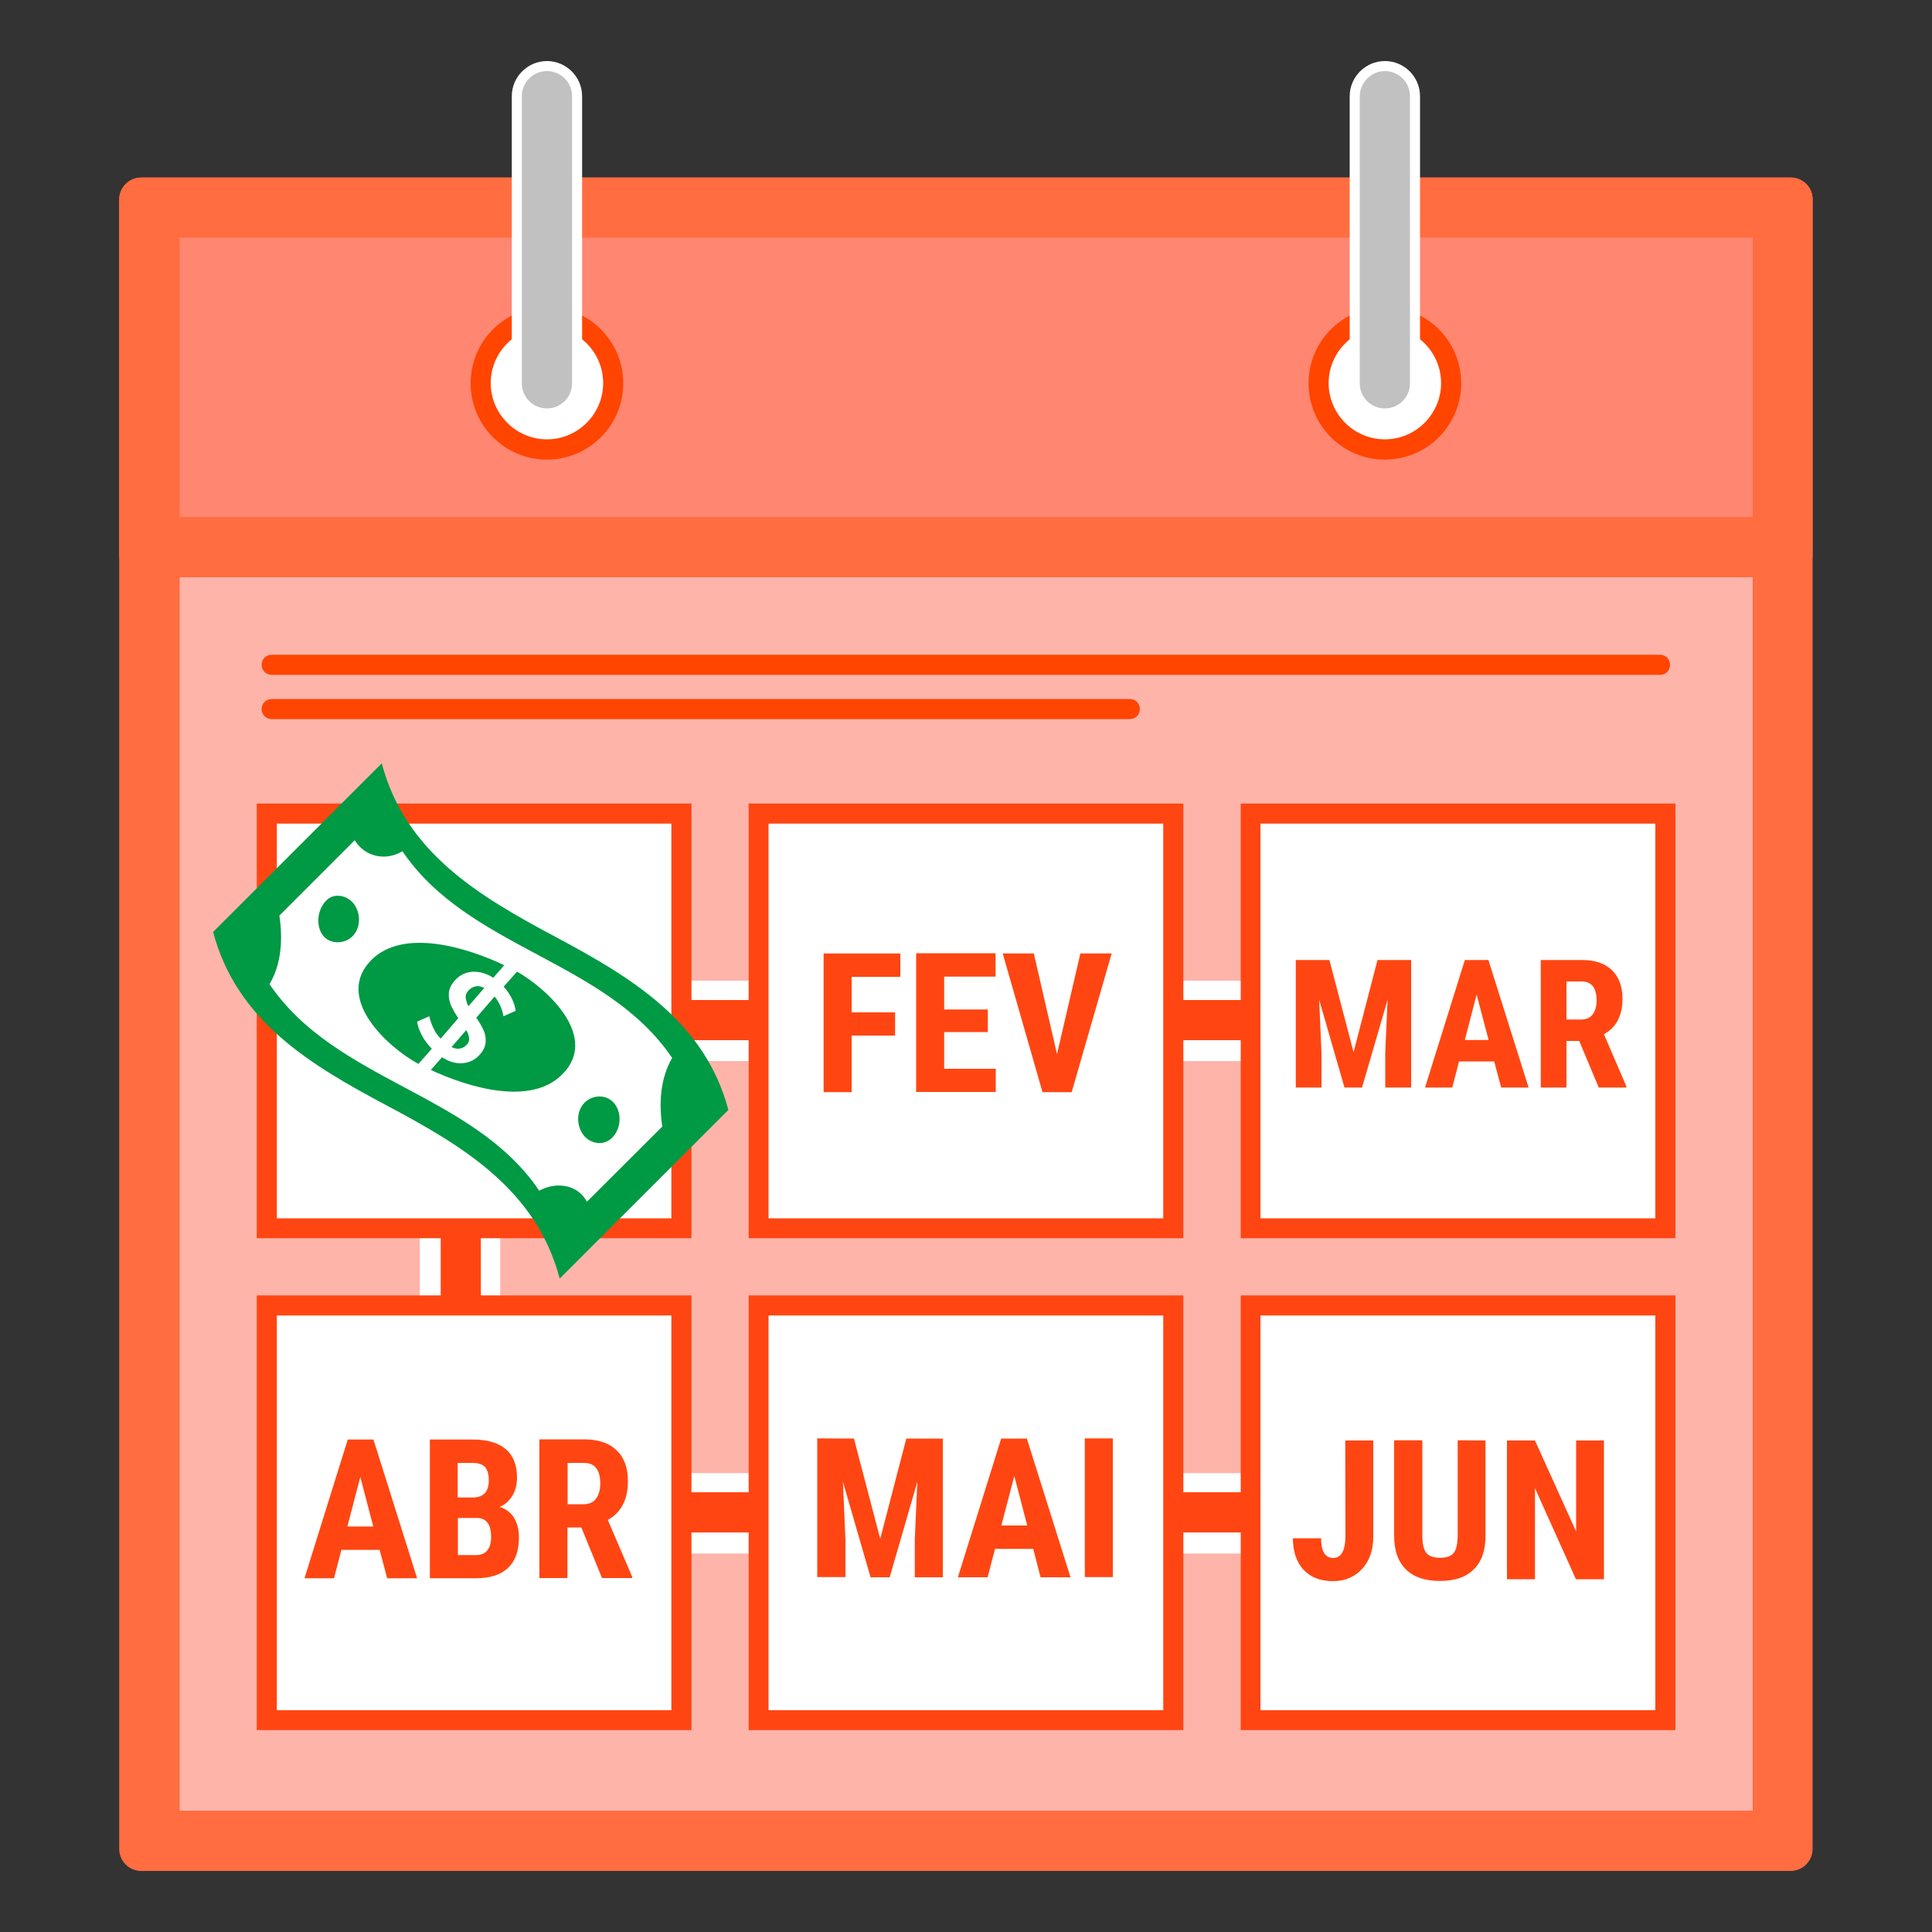 <?xml version="1.0" encoding="utf-8"?>
<!-- Generator: Adobe Illustrator 19.1.0, SVG Export Plug-In . SVG Version: 6.00 Build 0)  -->
<svg version="1.1" id="Layer_1" xmlns="http://www.w3.org/2000/svg" xmlns:xlink="http://www.w3.org/1999/xlink" x="0px" y="0px"
	 viewBox="300 -300 1000 1000" style="enable-background:new 300 -300 1000 1000;" xml:space="preserve">
<rect x="300" y="-300" width="1000" height="1000" fill="#333333" stroke="none"/>
<style type="text/css">
	.st0{fill:#FFB4AA;}
	.st1{fill:#FF6D40;}
	.st2{fill:#FF8671;}
	.st3{fill:#FFFFFF;}
	.st4{fill:#FF4500;}
	.st5{fill:none;}
	.st6{fill:#C1C1C1;}
	.st7{fill:#FF4612;}
	.st8{fill:#009944;}
</style>
<g>
	<g>
		<g>
			<rect x="377.3" y="-192.5" class="st0" width="845.3" height="845.3"/>
		</g>
		<g>
			<path class="st1" d="M1207.2-177v814.2H393V-177H1207.2 M1226.8-208.1H373.1c-6.3,0-11.4,5.1-11.4,11.4V657
				c0,6.3,5.1,11.4,11.4,11.4h853.7c6.3,0,11.4-5.1,11.4-11.4v-853.7C1238.3-203,1233.2-208.1,1226.8-208.1L1226.8-208.1z"/>
		</g>
	</g>
	<g>
		<g>
			<rect x="377.3" y="-192.5" class="st2" width="845.3" height="175.8"/>
		</g>
		<g>
			<path class="st1" d="M1207.2-177v144.6H393V-177H1207.2 M1226.8-208.1H373.1c-6.3,0-11.4,5.1-11.4,11.4v184.1
				c0,6.3,5.1,11.4,11.4,11.4h853.7c6.3,0,11.4-5.1,11.4-11.4v-184.1C1238.3-203,1233.2-208.1,1226.8-208.1L1226.8-208.1z"/>
		</g>
	</g>
	<g>
		<g>
			<g>
				<path class="st3" d="M1016.8-67.3c-18.9,0-34.3-15.4-34.3-34.3s15.4-34.4,34.3-34.4s34.3,15.4,34.3,34.3
					S1035.8-67.3,1016.8-67.3z"/>
			</g>
			<g>
				<path class="st4" d="M1016.8-130.8c16.1,0,29.1,13.1,29.1,29.1s-13.1,29.1-29.1,29.1s-29.1-13.1-29.1-29.1
					S1000.8-130.8,1016.8-130.8 M1016.8-141.1c-21.8,0-39.5,17.7-39.5,39.5s17.7,39.5,39.5,39.5c21.8,0,39.5-17.7,39.5-39.5
					S1038.8-141.1,1016.8-141.1L1016.8-141.1z"/>
			</g>
		</g>
		<g>
			<g>
				<path class="st3" d="M583.1-67.3c-18.9,0-34.3-15.4-34.3-34.3s15.4-34.3,34.3-34.3s34.3,15.4,34.3,34.3S602-67.3,583.1-67.3z"/>
			</g>
			<g>
				<path class="st4" d="M583.1-130.8c16.1,0,29.1,13.1,29.1,29.1s-13.1,29.1-29.1,29.1S554-85.7,554-101.7S567-130.8,583.1-130.8
					 M583.1-141.1c-21.8,0-39.5,17.7-39.5,39.5s17.7,39.5,39.5,39.5s39.5-17.7,39.5-39.5S604.9-141.1,583.1-141.1L583.1-141.1z"/>
			</g>
		</g>
		<g>
			<g>
				<line class="st5" x1="1016.8" y1="-101.6" x2="1016.8" y2="-250.2"/>
				<rect x="1014.3" y="-250.2" class="st3" width="5.2" height="148.6"/>
			</g>
			<g>
				<g>
					<path class="st6" d="M1016.8-86c-8.6,0-15.6-7-15.6-15.6v-148.6c0-8.6,7-15.6,15.6-15.6s15.6,7,15.6,15.6v148.6
						C1032.4-93,1025.4-86,1016.8-86z"/>
				</g>
				<g>
					<path class="st3" d="M1016.8-263.2c7.2,0,13,5.8,13,13v148.6c0,7.2-5.8,13-13,13c-7.2,0-13-5.8-13-13v-148.6
						C1003.9-257.4,1009.8-263.2,1016.8-263.2 M1016.8-268.4c-10,0-18.2,8.2-18.2,18.2v148.6c0,10,8.2,18.2,18.2,18.2
						s18.2-8.2,18.2-18.2v-148.6C1035-260.2,1026.9-268.4,1016.8-268.4L1016.8-268.4z"/>
				</g>
			</g>
		</g>
		<g>
			<g>
				<line class="st5" x1="583.1" y1="-101.6" x2="583.1" y2="-250.2"/>
				<rect x="580.5" y="-250.2" class="st3" width="5.2" height="148.6"/>
			</g>
			<g>
				<g>
					<path class="st6" d="M583.1-86c-8.6,0-15.6-7-15.6-15.6v-148.6c0-8.6,7-15.6,15.6-15.6s15.6,7,15.6,15.6v148.6
						C598.8-93,591.8-86,583.1-86z"/>
				</g>
				<g>
					<path class="st3" d="M583.1-263.2c7.2,0,13,5.8,13,13v148.6c0,7.2-5.8,13-13,13s-13-5.8-13-13v-148.6
						C570.1-257.4,575.9-263.2,583.1-263.2 M583.1-268.4c-10,0-18.2,8.2-18.2,18.2v148.6c0,10,8.2,18.2,18.2,18.2
						s18.2-8.2,18.2-18.2v-148.6C601.3-260.2,593.1-268.4,583.1-268.4L583.1-268.4z"/>
				</g>
			</g>
		</g>
	</g>
	<g>
		<g>
			<line class="st5" x1="1054.7" y1="228.4" x2="609.9" y2="228.4"/>
			<path class="st3" d="M1054.7,249.2H609.9c-11.5,0-20.8-9.3-20.8-20.8s9.3-20.8,20.8-20.8h444.7c11.5,0,20.8,9.3,20.8,20.8
				S1066,249.2,1054.7,249.2z"/>
		</g>
		<g>
			<line class="st5" x1="1054.7" y1="228" x2="609.9" y2="228"/>
			<path class="st7" d="M1054.7,238.4H609.9c-5.7,0-10.4-4.7-10.4-10.4s4.7-10.4,10.4-10.4h444.7c5.7,0,10.4,4.7,10.4,10.4
				C1065,233.7,1060.3,238.4,1054.7,238.4z"/>
		</g>
	</g>
	<g>
		<g>
			<line class="st5" x1="1054.7" y1="483.3" x2="609.9" y2="483.3"/>
			<path class="st3" d="M1054.7,504.1H609.9c-11.5,0-20.8-9.3-20.8-20.8s9.3-20.8,20.8-20.8h444.7c11.5,0,20.8,9.3,20.8,20.8
				C1075.3,494.8,1066,504.1,1054.7,504.1z"/>
		</g>
		<g>
			<line class="st5" x1="1054.7" y1="482.8" x2="609.9" y2="482.8"/>
			<path class="st7" d="M1054.7,493.2H609.9c-5.7,0-10.4-4.7-10.4-10.4s4.7-10.4,10.4-10.4h444.7c5.7,0,10.4,4.7,10.4,10.4
				C1065,488.6,1060.3,493.2,1054.7,493.2z"/>
		</g>
	</g>
	<g>
		<g>
			<line class="st5" x1="538.1" y1="420.4" x2="538.1" y2="295.2"/>
			<path class="st3" d="M538.1,441.1c-11.5,0-20.8-9.3-20.8-20.8V295.2c0-11.5,9.3-20.8,20.8-20.8s20.8,9.3,20.8,20.8v125.1
				C558.9,431.8,549.6,441.1,538.1,441.1z"/>
		</g>
		<g>
			<line class="st5" x1="538.5" y1="420.4" x2="538.5" y2="295.2"/>
			<path class="st7" d="M538.5,430.8c-5.7,0-10.4-4.7-10.4-10.4V295.2c0-5.7,4.7-10.4,10.4-10.4s10.4,4.7,10.4,10.4v125.1
				C548.9,426.1,544.3,430.8,538.5,430.8z"/>
		</g>
	</g>
	<g>
		<g>
			<g>
				<rect x="438" y="121.1" class="st3" width="214.6" height="214.6"/>
			</g>
			<g>
				<path class="st7" d="M647.5,126.3v204.3H443.3V126.3H647.5 M657.9,115.9h-225v225h225V115.9L657.9,115.9z"/>
			</g>
		</g>
		<g>
			<g>
				<rect x="692.6" y="121.1" class="st3" width="214.6" height="214.6"/>
			</g>
			<g>
				<path class="st7" d="M902.1,126.3v204.3H697.8V126.3H902.1 M912.5,115.9h-225v225h225V115.9L912.5,115.9z"/>
			</g>
		</g>
		<g>
			<g>
				<rect x="947.3" y="121.1" class="st3" width="214.6" height="214.6"/>
			</g>
			<g>
				<path class="st7" d="M1156.8,126.3v204.3H952.4V126.3H1156.8 M1167.2,115.9h-225v225h225V115.9L1167.2,115.9z"/>
			</g>
		</g>
		<g>
			<g>
				<rect x="438" y="375.7" class="st3" width="214.6" height="214.6"/>
			</g>
			<g>
				<path class="st7" d="M647.5,380.9v204.3H443.3V380.9H647.5 M657.9,370.5h-225v225h225V370.5L657.9,370.5z"/>
			</g>
		</g>
		<g>
			<g>
				<rect x="692.6" y="375.7" class="st3" width="214.6" height="214.6"/>
			</g>
			<g>
				<path class="st7" d="M902.1,380.9v204.3H697.8V380.9H902.1 M912.5,370.5h-225v225h225V370.5L912.5,370.5z"/>
			</g>
		</g>
		<g>
			<g>
				<rect x="947.3" y="375.7" class="st3" width="214.6" height="214.6"/>
			</g>
			<g>
				<path class="st7" d="M1156.8,380.9v204.3H952.4V380.9H1156.8 M1167.2,370.5h-225v225h225V370.5L1167.2,370.5z"/>
			</g>
		</g>
	</g>
	<g>
		<g>
			<g>
				<path class="st3" d="M496.1,105c0,0,8.1,43.2,87.6,82.6s86.3,82.3,86.3,82.3l-77.4,82c0,0-14.3-47-85.4-80.8
					c-71.1-34-84.5-71.1-91.2-86.3C426.8,172.1,496.1,105,496.1,105L496.1,105z"/>
			</g>
		</g>
		<g>
			<g>
				<path class="st8" d="M587.3,184.8c-39.4-21-77.5-43.5-89.7-89.7l-87.3,87.3c12.2,46,50.2,68.7,89.7,89.7s77.5,43.5,89.7,89.7
					l87.3-87.3C664.8,228.5,626.6,205.8,587.3,184.8L587.3,184.8z M603.8,322c-5-9.2-16.2-10.4-24.7-5.7
					c-34.3-50.7-105.3-56.3-139.6-106.9c6.3-10.6,6.9-23.7,5.1-35.5l39-39c5.3,8.7,16.1,10.9,24.7,5.7
					c34.4,50.7,105.3,56.3,139.6,107c-6.2,10.6-6.9,23.7-5.1,35.5L603.8,322z"/>
			</g>
		</g>
		<g>
			<g>
				<path class="st8" d="M616.8,288.9c-4.3,4.4-11.2,3.2-14.8-1.4c-3.6-4.8-3.9-12.2,0.5-16.7c4.4-4.4,11.7-4.5,15.6,0.5
					C622.1,276.5,621.3,284.5,616.8,288.9z"/>
			</g>
		</g>
		<g>
			<g>
				<path class="st8" d="M482.5,184.6c-4.1,4.1-11.8,4.4-15.5-0.6c-3.7-5.2-2.6-13.3,1.7-17.7c4.1-4.5,11.1-2.9,14.5,1.6
					C486.8,172.8,486.8,180.1,482.5,184.6z"/>
			</g>
		</g>
		<g>
			<g>
				<g>
					<path class="st8" d="M542.3,212.9c-1,1.1-1.5,2.4-1.2,3.7c0.2,1.4,0.5,2.6,1.2,3.9c0,0.1,0.1,0.2,0.2,0.3l8.2-9.5
						c-1-0.4-2.2-0.8-3.2-0.9C545.4,210.5,543.8,211.2,542.3,212.9z"/>
				</g>
			</g>
			<g>
				<g>
					<path class="st8" d="M541.8,240.5c0.8-0.9,1.2-2.1,1-3.2c-0.2-1.1-0.5-2.5-1.2-3.6c-0.1-0.1-0.2-0.3-0.3-0.5l-7.6,8.8
						c1,0.4,1.9,0.7,2.9,0.8C538.6,242.9,540.3,242.2,541.8,240.5z"/>
				</g>
			</g>
			<g>
				<g>
					<path class="st8" d="M567.6,202.9l-6.9,7.8c1.7,1.9,3.1,3.9,4.2,6.1s1.8,4.5,2,6.4l-6.3,2.8c-0.7-3.9-2.3-7.4-4.6-10.2l-9.5,11
						c1.6,2.2,2.7,4.2,3.5,5.8c1,2,1.5,4.1,1.4,6.4c-0.1,2.3-1,4.6-3,6.8c-2.4,2.7-5.3,4.2-8.9,4.5c-3.5,0.3-7.1-0.7-10.7-3.1
						l-5.8,6.6c19.5,9.1,51.5,18.7,67.8,2.5C610.4,237.1,583.9,212.2,567.6,202.9L567.6,202.9z"/>
				</g>
			</g>
			<g>
				<g>
					<path class="st8" d="M523.5,242.8c-2.1-2.1-3.8-4.4-5.1-6.8c-1.2-2.4-2.2-4.8-2.5-7.2l6.3-2.8c0.6,2.8,1.6,5.3,2.8,7.5
						c0.8,1.5,1.9,2.8,3.1,4.1l9.1-10.6c-1.5-2.2-2.6-4.2-3.4-5.8c-1-2-1.6-4.3-1.5-6.6c0-2.4,1-4.7,3.1-7.1c2.4-2.7,5.4-4.2,9-4.5
						c3.7-0.2,7.4,0.8,10.9,3.1l5.7-6.5c-19.3-9.2-52.1-19.3-68.7-2.8c-19.6,19.6,8.1,45.1,24.3,53.9L523.5,242.8L523.5,242.8z"/>
				</g>
			</g>
		</g>
	</g>
	<g>
		<path class="st7" d="M763.3,236h-22.5v29.3h-14.5v-71.8H766v12.1h-25.2V224h22.5V236z"/>
		<path class="st7" d="M811.3,234.2h-22.6v19h26.7v12h-41.2v-71.8h41.1v12.1h-26.6v17h22.6V234.2z"/>
		<path class="st7" d="M847.1,245.6l12.1-52.1h16.2l-20.7,71.8h-15.1L819,193.5h16.1L847.1,245.6z"/>
	</g>
	<g>
		<path class="st7" d="M988.1,196.9l12.5,47.7l12.4-47.7h17.4v66H1017V245l1.2-27.5l-13.2,45.4h-9.1l-13.1-45.4L984,245v17.9h-13.3
			v-66H988.1z"/>
		<path class="st7" d="M1073.4,249.4h-18.2l-3.5,13.5h-14.1l20.6-66h12.2l20.8,66h-14.2L1073.4,249.4z M1058.2,238.3h12.3l-6.2-23.5
			L1058.2,238.3z"/>
		<path class="st7" d="M1117.4,238.8h-6.6v24.1h-13.3v-66h21.3c6.7,0,11.8,1.7,15.5,5.2c3.6,3.5,5.5,8.4,5.5,14.8
			c0,8.8-3.2,14.9-9.6,18.4l11.6,27v0.6h-14.3L1117.4,238.8z M1110.8,227.7h7.6c2.7,0,4.7-0.9,6-2.7s2-4.1,2-7.1
			c0-6.6-2.6-9.9-7.8-9.9h-7.8L1110.8,227.7L1110.8,227.7z"/>
	</g>
	<g>
		<path class="st7" d="M742,444.6l13.6,51.9l13.5-51.9H788v71.8h-14.5V497l1.3-30l-14.3,49.4h-9.9L736.3,467l1.3,29.9v19.4H723
			v-71.8L742,444.6L742,444.6z"/>
		<path class="st7" d="M834.8,501.7H815l-3.8,14.7h-15.4l22.4-71.8h13.3l22.6,71.8h-15.5L834.8,501.7z M818.3,489.6h13.4L825,464
			L818.3,489.6z"/>
		<path class="st7" d="M876,516.3h-14.5v-71.8H876V516.3z"/>
	</g>
	<g>
		<path class="st7" d="M496.5,502.2h-19.8l-3.8,14.7h-15.3l22.4-71.8h13.3l22.6,71.8h-15.5L496.5,502.2z M479.8,490.1h13.4
			l-6.7-25.6L479.8,490.1z"/>
		<path class="st7" d="M522.5,516.9v-71.8h22.2c7.5,0,13.2,1.7,17.1,5c3.9,3.3,5.8,8.2,5.8,14.7c0,3.6-0.8,6.8-2.4,9.4
			c-1.6,2.6-3.8,4.6-6.6,5.8c3.2,0.9,5.7,2.8,7.4,5.5c1.7,2.8,2.6,6.2,2.6,10.3c0,7-1.9,12.2-5.7,15.8c-3.8,3.6-9.4,5.3-16.6,5.3
			L522.5,516.9L522.5,516.9z M537,475.1h7.5c5.7,0,8.5-2.9,8.5-8.8c0-3.3-0.7-5.6-2-7c-1.3-1.4-3.5-2.1-6.4-2.1h-7.7v17.9H537z
			 M537,485.7v19.2h9.3c2.6,0,4.6-0.8,5.9-2.4c1.3-1.6,2-3.9,2-6.9c0-6.4-2.3-9.7-7-9.9H537L537,485.7z"/>
		<path class="st7" d="M600.9,490.6h-7.2v26.2h-14.5V445h23.1c7.3,0,12.9,1.9,16.8,5.6c4,3.8,5.9,9.1,5.9,16.1
			c0,9.5-3.5,16.2-10.4,20l12.6,29.4v0.7h-15.6L600.9,490.6z M593.8,478.6h8.2c2.9,0,5.1-1,6.5-2.9c1.4-1.9,2.2-4.5,2.2-7.7
			c0-7.2-2.8-10.8-8.4-10.8h-8.5V478.6z"/>
	</g>
	<g>
		<path class="st7" d="M996.3,445.6h14.5v49.7c0,7-1.9,12.6-5.8,16.8c-3.9,4.2-8.9,6.3-15,6.3c-6.6,0-11.7-2-15.3-5.9
			c-3.6-3.9-5.5-9.4-5.5-16.3h14.6c0,6.8,2.1,10.2,6.3,10.2s6.3-3.9,6.3-11.7L996.3,445.6L996.3,445.6z"/>
		<path class="st7" d="M1068.9,445.6v49.7c-0.1,7.5-2.1,13.2-6.2,17.1c-4,4-9.8,5.9-17.4,5.9c-7.7,0-13.6-2-17.6-6
			c-4.1-4-6.1-9.8-6.1-17.4v-49.4h14.6V495c0,4.1,0.7,7,2,8.7s3.7,2.6,7.2,2.6s5.8-0.9,7.1-2.6c1.3-1.7,1.9-4.6,2-8.5v-49.7
			L1068.9,445.6L1068.9,445.6z"/>
		<path class="st7" d="M1130.2,517.4h-14.5l-21.2-47.1v47.1H1080v-71.8h14.5l21.3,47.1v-47.1h14.4L1130.2,517.4L1130.2,517.4z"/>
	</g>
	<g>
		<line class="st5" x1="440.6" y1="44.1" x2="1159.3" y2="44.1"/>
		<path class="st4" d="M1159.3,49.3H440.6c-2.9,0-5.2-2.3-5.2-5.2s2.3-5.2,5.2-5.2h718.6c2.9,0,5.2,2.3,5.2,5.2
			S1162.3,49.3,1159.3,49.3z"/>
	</g>
	<g>
		<line class="st5" x1="440.6" y1="67" x2="884.8" y2="67"/>
		<path class="st4" d="M884.8,72.2H440.6c-2.9,0-5.2-2.3-5.2-5.2s2.3-5.2,5.2-5.2h444.2c2.9,0,5.2,2.3,5.2,5.2
			S887.8,72.2,884.8,72.2z"/>
	</g>
</g>
</svg>
